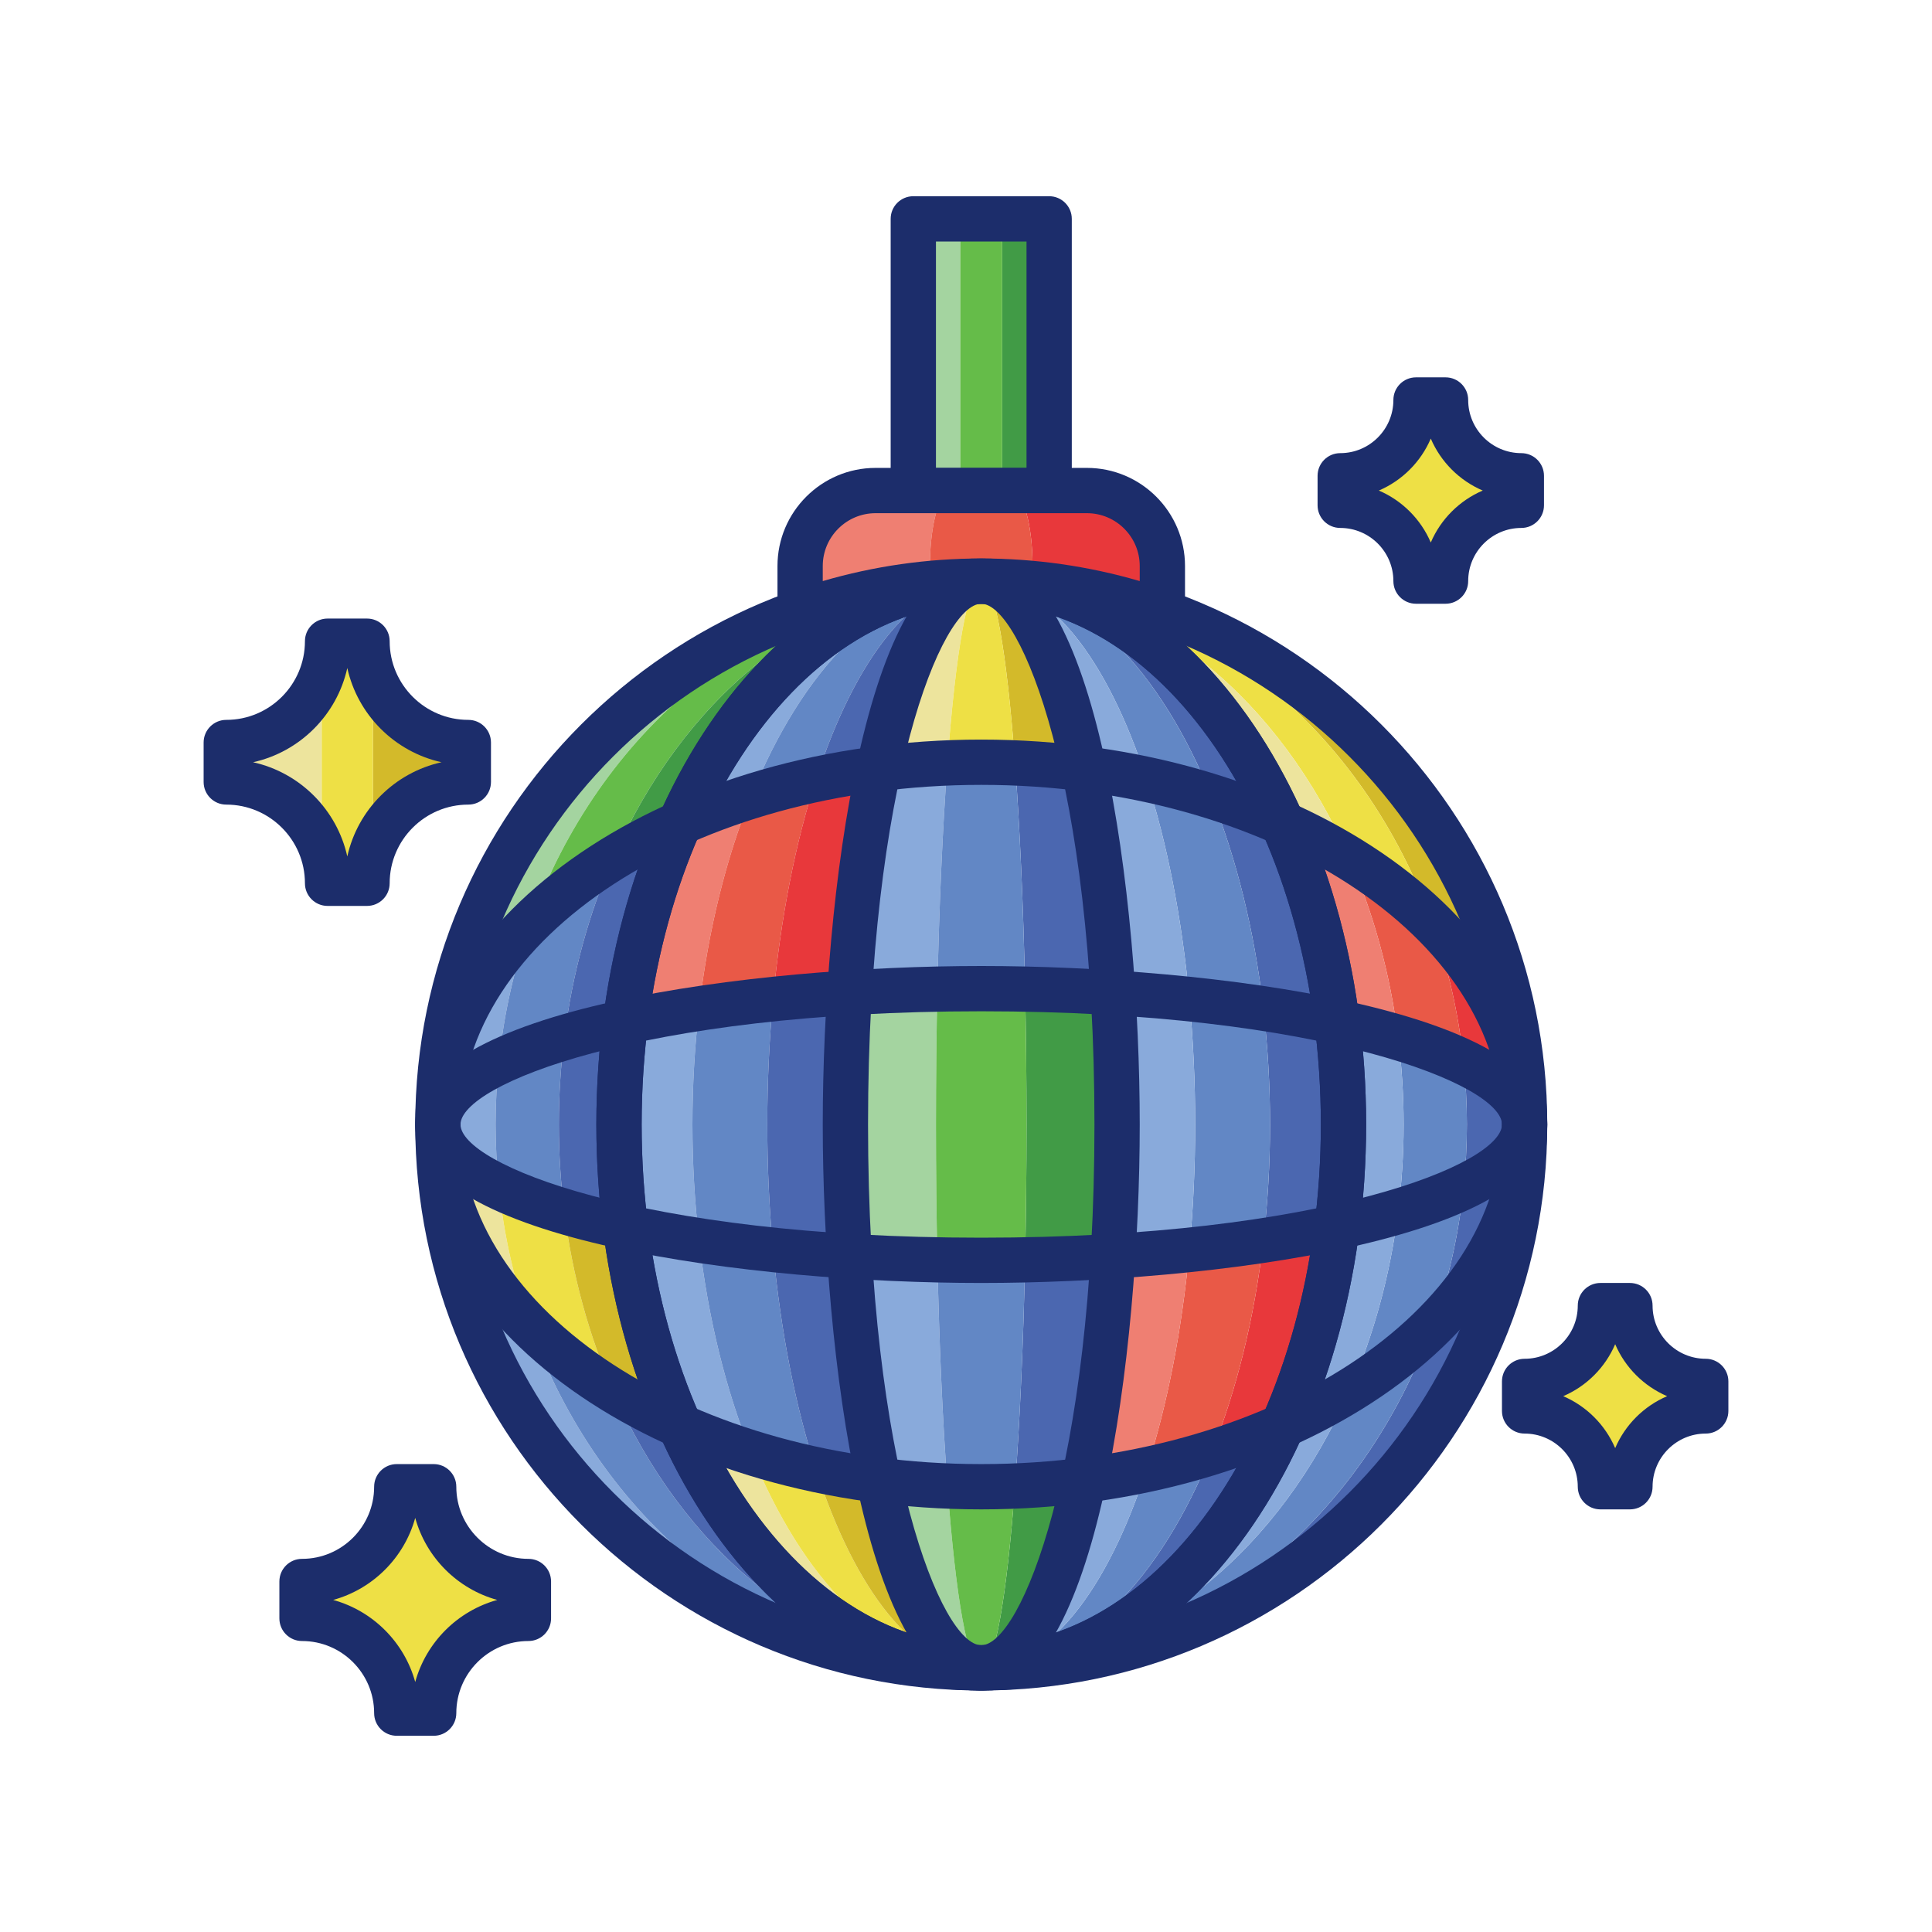 <svg id="Layer_1" enable-background="new 0 0 256 256" height="512" viewBox="0 0 256 256" width="512" xmlns="http://www.w3.org/2000/svg"><path d="m131.889 77.053c-.089-.002-.177-.01-.266-.012.037.002.073.006.11.008.052.001.104.003.156.004z" fill="#eee045"/><path d="m189.748 122.203c7.325 7.239 11.772 15.879 12.231 25.194-.827-37.684-30.595-68.196-67.965-70.244 25.339 1.737 46.702 19.875 55.734 45.05z" fill="#d3ba2a"/><path d="m70.291 122.203c9.032-25.175 30.395-43.313 55.734-45.051-37.37 2.049-67.138 32.56-67.965 70.244.459-9.315 4.906-17.954 12.231-25.193z" fill="#a4d4a0"/><path d="m128.416 77.041c-.089.002-.177.01-.266.012.052-.002.104-.003.156-.004.036-.002.073-.006.11-.008z" fill="#65bc49"/><path d="m70.291 175.798c-7.325-7.239-11.772-15.879-12.231-25.194.827 37.684 30.595 68.196 67.965 70.244-25.34-1.737-46.702-19.875-55.734-45.05z" fill="#89aadb"/><path d="m128.15 220.947c.089.002.177.01.266.012-.037-.002-.073-.006-.11-.008-.052-.001-.104-.002-.156-.004z" fill="#89aadb"/><path d="m131.623 220.96c.089-.002.177-.01.266-.012-.052.002-.104.003-.156.004-.036.002-.073.006-.11.008z" fill="#89aadb"/><path d="m189.748 175.798c-9.032 25.175-30.395 43.313-55.734 45.051 37.37-2.049 67.138-32.56 67.965-70.244-.459 9.314-4.906 17.954-12.231 25.193z" fill="#4b67b0"/><path d="m66.103 140.721c.663-6.474 2.094-12.683 4.188-18.518-7.325 7.239-11.772 15.879-12.231 25.194-.012.535-.041 1.066-.041 1.604 0-2.988 2.929-5.802 8.084-8.28z" fill="#89aadb"/><path d="m193.936 157.28c-.663 6.474-2.094 12.683-4.188 18.518 7.325-7.239 11.772-15.879 12.231-25.194.012-.535.041-1.066.041-1.604-.001 2.987-2.929 5.801-8.084 8.28z" fill="#4b67b0"/><path d="m189.748 122.203c2.094 5.835 3.525 12.044 4.188 18.518 5.155 2.479 8.083 5.293 8.083 8.28 0-.538-.029-1.069-.041-1.604-.458-9.316-4.905-17.955-12.23-25.194z" fill="#e8383b"/><path d="m70.291 175.798c-2.094-5.835-3.525-12.044-4.188-18.518-5.155-2.479-8.083-5.293-8.083-8.28 0 .538.029 1.069.041 1.604.458 9.315 4.905 17.955 12.23 25.194z" fill="#ede49d"/><path d="m193.936 140.721c.278 2.719.437 5.478.437 8.28s-.158 5.561-.437 8.28c5.155-2.479 8.083-5.293 8.083-8.28 0-2.988-2.928-5.802-8.083-8.28z" fill="#4b67b0"/><path d="m66.103 157.28c-.278-2.719-.437-5.478-.437-8.28s.158-5.561.437-8.28c-5.155 2.479-8.083 5.293-8.083 8.28-.001 2.987 2.928 5.801 8.083 8.28z" fill="#89aadb"/><path d="m131.187 220.967c-.388.022-.777.033-1.168.033.538 0 1.069-.029 1.604-.041.037-.002.073-.006.11-.008-.182.006-.363.013-.546.016z" fill="#4b67b0"/><path d="m128.852 77.033c.388-.022.777-.033 1.168-.033-.538 0-1.069.029-1.604.041-.037.002-.073.006-.11.008.182-.006.363-.012.546-.016z" fill="#89aadb"/><path d="m128.306 220.952c.037.002.073.006.11.008.535.012 1.066.041 1.604.041-.391 0-.78-.011-1.168-.033-.183-.004-.364-.011-.546-.016z" fill="#ede49d"/><path d="m131.733 77.049c-.037-.002-.073-.006-.11-.008-.535-.012-1.066-.041-1.604-.041.391 0 .78.011 1.168.033.183.004.364.01.546.016z" fill="#4b67b0"/><path d="m130.019 221c.391 0 .78-.011 1.168-.033-.39.008-.776.033-1.168.033z" fill="#6287c5"/><path d="m130.019 77c-.391 0-.78.011-1.168.033.391-.007.777-.033 1.168-.033z" fill="#6287c5"/><path d="m130.019 221c-.392 0-.778-.025-1.168-.033.389.022.778.033 1.168.033z" fill="#eee045"/><path d="m130.019 77c.392 0 .778.025 1.168.033-.388-.022-.777-.033-1.168-.033z" fill="#6287c5"/><path d="m126.022 80.152c-1.574 0-2.894-1.226-2.992-2.815-.102-1.646 1.144-3.065 2.789-3.178.714-.049 1.432-.078 2.152-.102.059-.002.12-.005.179-.004 1.617 0 2.95 1.287 2.997 2.913.048 1.652-1.25 3.032-2.902 3.085-.008 0-.016 0-.023 0l-1.003.047c-.396.018-.714.031-1.031.049-.055.004-.11.005-.166.005z" fill="#1c2d6b"/><path d="m134.017 80.152c-.055 0-.11-.001-.166-.004-.317-.018-.635-.031-.953-.044-.026-.001-.052-.002-.078-.004l-1.004-.047c-.008 0-.016 0-.023 0-1.652-.054-2.95-1.433-2.902-3.085.048-1.653 1.448-2.945 3.076-2.912.034.001.067.002.1.003.72.023 1.438.053 2.153.102 1.645.113 2.891 1.532 2.789 3.178-.098 1.588-1.418 2.813-2.992 2.813z" fill="#1c2d6b"/><path d="m131.888 223.947c-1.618 0-2.951-1.288-2.997-2.914-.048-1.653 1.251-3.032 2.904-3.084h.021l.997-.046c.406-.018.723-.032 1.039-.049 1.654-.077 3.057 1.166 3.158 2.811.102 1.646-1.144 3.065-2.789 3.178-.718.049-1.441.079-2.165.102-.056.001-.113.002-.168.002z" fill="#1c2d6b"/><path d="m128.151 223.947c-.056 0-.111-.002-.167-.004-.724-.023-1.446-.053-2.164-.102-1.645-.113-2.891-1.532-2.789-3.178.101-1.646 1.499-2.897 3.158-2.811.315.018.631.031.948.044.03.001.061.003.091.005l.996.046h.021c1.653.052 2.952 1.432 2.904 3.084-.047 1.629-1.38 2.916-2.998 2.916z" fill="#1c2d6b"/><path d="m178.798 113.707c4.124 2.534 7.803 5.385 10.95 8.495-9.032-25.175-30.395-43.313-55.734-45.051-.33-.018-.661-.033-.993-.046 19.673 1.339 36.641 15.751 45.777 36.602z" fill="#eee045"/><path d="m131.916 77.062c.179.008.36.008.539.018-.189-.006-.376-.021-.565-.026-.052-.002-.104-.003-.156-.004.06.002.121.008.182.012z" fill="#eee045"/><path d="m128.123 77.062c.061-.004.121-.01.182-.013-.052.002-.104.003-.156.004-.189.005-.376.02-.565.026.179-.009.36-.009.539-.017z" fill="#65bc49"/><path d="m70.291 122.203c3.147-3.11 6.826-5.961 10.95-8.496 9.136-20.851 26.104-35.264 45.777-36.601-.331.014-.663.028-.993.046-25.34 1.738-46.702 19.876-55.734 45.051z" fill="#65bc49"/><path d="m81.241 184.293c-4.125-2.534-7.803-5.385-10.95-8.495 9.032 25.175 30.395 43.313 55.734 45.051.33.018.661.033.993.046-19.673-1.338-36.641-15.751-45.777-36.602z" fill="#6287c5"/><path d="m128.123 220.939c-.179-.008-.36-.008-.539-.018.189.006.376.021.565.026.052.002.104.003.156.004-.06-.002-.121-.009-.182-.012z" fill="#89aadb"/><path d="m189.748 175.798c-3.147 3.11-6.825 5.961-10.95 8.495-9.136 20.851-26.104 35.264-45.777 36.601.331-.014.663-.028.993-.046 25.339-1.737 46.702-19.875 55.734-45.05z" fill="#6287c5"/><path d="m131.916 220.939c-.061.004-.121.01-.182.013.052-.002.104-.003.156-.004.189-.005.376-.02.565-.026-.179.009-.36.009-.539.017z" fill="#89aadb"/><path d="m81.241 113.707c-4.124 2.534-7.803 5.385-10.95 8.496-2.093 5.835-3.525 12.044-4.188 18.518 2.422-1.165 5.33-2.256 8.672-3.255 1.065-8.513 3.295-16.521 6.466-23.759z" fill="#6287c5"/><path d="m178.798 184.293c4.125-2.534 7.803-5.385 10.95-8.495 2.094-5.835 3.525-12.044 4.188-18.518-2.422 1.165-5.33 2.256-8.671 3.255-1.066 8.513-3.296 16.521-6.467 23.758z" fill="#6287c5"/><path d="m193.936 140.721c-.663-6.474-2.094-12.683-4.188-18.518-3.147-3.11-6.826-5.961-10.95-8.495 3.171 7.237 5.4 15.245 6.466 23.759 3.342.997 6.25 2.089 8.672 3.254z" fill="#e95947"/><path d="m66.103 157.28c.663 6.474 2.094 12.683 4.188 18.518 3.147 3.11 6.826 5.961 10.95 8.495-3.171-7.237-5.4-15.245-6.466-23.759-3.342-.998-6.25-2.089-8.672-3.254z" fill="#eee045"/><path d="m193.936 140.721c-2.422-1.165-5.33-2.256-8.671-3.255.47 3.757.724 7.607.724 11.534s-.254 7.778-.724 11.534c3.342-.999 6.249-2.09 8.671-3.255.278-2.719.437-5.478.437-8.28s-.159-5.56-.437-8.278z" fill="#6287c5"/><path d="m74.05 149c0-3.927.254-7.778.724-11.534-3.342.999-6.249 2.09-8.672 3.255-.278 2.719-.437 5.478-.437 8.28s.158 5.561.437 8.28c2.422 1.165 5.33 2.256 8.672 3.255-.47-3.758-.724-7.608-.724-11.536z" fill="#6287c5"/><path d="m131.187 220.967c.182-.004.364-.01.546-.015.061-.003.121-.01.182-.013-.211.009-.422.015-.633.021-.031.001-.063.005-.095.007z" fill="#4b67b0"/><path d="m128.852 77.033c-.182.004-.364.01-.546.015-.061.003-.121.01-.182.013.211-.009.422-.015.633-.021.031-.001.063-.005.095-.007z" fill="#89aadb"/><path d="m128.306 220.952c.182.005.364.012.546.015-.032-.002-.064-.006-.096-.008-.211-.006-.422-.012-.633-.021.061.004.122.011.183.014z" fill="#ede49d"/><path d="m131.733 77.049c-.182-.005-.364-.012-.546-.015.032.002.064.006.096.008.211.006.422.012.633.021-.061-.005-.122-.011-.183-.014z" fill="#4b67b0"/><path d="m131.283 220.959c-.421.012-.84.041-1.263.041.392 0 .778-.025 1.168-.033.031-.002.063-.006.095-.008z" fill="#6287c5"/><path d="m128.756 77.041c.421-.012.84-.041 1.263-.041-.392 0-.778.025-1.168.033-.031.002-.063.006-.095.008z" fill="#6287c5"/><path d="m128.852 220.967c.39.008.776.033 1.168.033-.424 0-.842-.029-1.263-.041.031.002.063.006.095.008z" fill="#eee045"/><path d="m131.187 77.033c-.39-.008-.776-.033-1.168-.033.424 0 .842.029 1.263.041-.031-.002-.063-.006-.095-.008z" fill="#6287c5"/><path d="m133.023 80.106c-.042 0-.083-.001-.125-.002l-.606-.028c-1.642-.089-2.906-1.484-2.834-3.127.073-1.644 1.484-2.904 3.098-2.867l.257.011c.137.005.274.011.411.021 1.638.11 2.883 1.517 2.794 3.156-.088 1.596-1.41 2.836-2.995 2.836z" fill="#1c2d6b"/><path d="m127.016 80.106c-1.585 0-2.907-1.24-2.994-2.837-.089-1.639 1.156-3.046 2.793-3.156.137-.009.274-.015.412-.021l.256-.011c1.645-.033 3.026 1.224 3.098 2.867s-1.192 3.038-2.834 3.127l-.606.028c-.042.002-.084.003-.125.003z" fill="#1c2d6b"/><path d="m132.453 223.921c-1.598 0-2.924-1.259-2.995-2.868-.072-1.643 1.192-3.038 2.834-3.127l.606-.028c1.649-.05 3.028 1.193 3.119 2.831s-1.15 3.045-2.786 3.159c-.142.01-.284.016-.426.021l-.25.011c-.034 0-.068.001-.102.001z" fill="#1c2d6b"/><path d="m127.586 223.921c-.034 0-.068 0-.103-.001l-.25-.011c-.143-.006-.285-.012-.427-.021-1.636-.115-2.876-1.522-2.785-3.16.091-1.637 1.48-2.881 3.119-2.831l.606.028c1.642.089 2.907 1.484 2.834 3.127-.069 1.609-1.395 2.869-2.994 2.869z" fill="#1c2d6b"/><path d="m169.958 109.062c3.13 1.394 6.082 2.95 8.841 4.645-9.136-20.851-26.104-35.263-45.777-36.601-.189-.008-.377-.02-.567-.026-.179-.01-.36-.01-.539-.018 15.871.926 29.763 13.41 38.042 32z" fill="#ede49d"/><path d="m128.123 77.062c-.179.008-.36.008-.539.018-.19.006-.378.019-.567.026-19.673 1.338-36.641 15.75-45.777 36.601 2.758-1.695 5.71-3.251 8.841-4.645 8.279-18.59 22.171-31.074 38.042-32z" fill="#419b46"/><path d="m90.081 188.938c-3.13-1.394-6.082-2.95-8.841-4.645 9.136 20.851 26.104 35.264 45.777 36.601.189.008.377.02.567.026.179.01.36.01.539.018-15.871-.925-29.763-13.409-38.042-32z" fill="#4b67b0"/><path d="m131.916 220.939c.179-.008.36-.008.539-.018.19-.006.378-.019.567-.026 19.673-1.338 36.641-15.751 45.777-36.601-2.758 1.695-5.711 3.251-8.841 4.645-8.279 18.59-22.171 31.074-38.042 32z" fill="#89aadb"/><path d="m82.886 135.4c1.223-9.59 3.707-18.506 7.195-26.337-3.13 1.394-6.082 2.95-8.841 4.645-3.171 7.237-5.4 15.245-6.466 23.759 2.481-.742 5.192-1.434 8.112-2.067z" fill="#4b67b0"/><path d="m177.153 162.601c-1.223 9.59-3.707 18.506-7.195 26.337 3.13-1.394 6.083-2.95 8.841-4.645 3.171-7.237 5.4-15.245 6.466-23.759-2.481.742-5.192 1.434-8.112 2.067z" fill="#89aadb"/><path d="m177.153 135.4c2.921.633 5.631 1.325 8.112 2.066-1.066-8.513-3.295-16.521-6.466-23.759-2.758-1.695-5.71-3.251-8.841-4.645 3.487 7.832 5.972 16.747 7.195 26.338z" fill="#ef7f72"/><path d="m82.886 162.601c-2.921-.633-5.631-1.325-8.112-2.066 1.066 8.513 3.295 16.521 6.466 23.759 2.758 1.695 5.71 3.251 8.841 4.645-3.487-7.832-5.972-16.748-7.195-26.338z" fill="#d3ba2a"/><path d="m178.019 149c0 4.652-.305 9.195-.867 13.601 2.921-.633 5.631-1.325 8.112-2.066.47-3.757.724-7.607.724-11.534s-.254-7.778-.724-11.534c-2.481-.741-5.191-1.433-8.112-2.066.562 4.405.867 8.948.867 13.599z" fill="#89aadb"/><path d="m82.886 135.4c-2.921.633-5.631 1.325-8.112 2.066-.47 3.757-.724 7.607-.724 11.534s.254 7.778.724 11.534c2.481.741 5.191 1.433 8.112 2.066-.562-4.406-.867-8.949-.867-13.601 0-4.65.306-9.193.867-13.599z" fill="#4b67b0"/><path d="m169.958 188.938c-2.995 1.334-6.151 2.518-9.441 3.544-6.751 16.735-17.3 27.748-29.234 28.477.211-.006.422-.012.633-.021 15.871-.925 29.763-13.409 38.042-32z" fill="#4b67b0"/><path d="m90.081 109.062c2.995-1.334 6.151-2.518 9.441-3.544 6.751-16.735 17.3-27.748 29.234-28.477-.211.006-.422.012-.633.021-15.871.926-29.763 13.41-38.042 32z" fill="#89aadb"/><path d="m128.123 220.939c.211.009.422.015.633.021-11.934-.729-22.483-11.741-29.234-28.477-3.289-1.026-6.446-2.21-9.441-3.544 8.279 18.59 22.171 31.074 38.042 32z" fill="#ede49d"/><path d="m131.916 77.062c-.211-.009-.422-.015-.633-.021 11.934.729 22.483 11.741 29.234 28.477 3.289 1.026 6.446 2.21 9.441 3.544-8.279-18.59-22.171-31.074-38.042-32z" fill="#4b67b0"/><path d="m177.153 162.601c-3.036.658-6.301 1.252-9.748 1.777-1.201 10.382-3.588 19.926-6.887 28.104 3.289-1.026 6.446-2.21 9.441-3.544 3.486-7.831 5.971-16.747 7.194-26.337z" fill="#e8383b"/><path d="m177.153 135.4c-1.223-9.59-3.707-18.506-7.195-26.337-2.995-1.334-6.151-2.518-9.441-3.544 3.299 8.178 5.686 17.723 6.887 28.104 3.448.525 6.712 1.118 9.749 1.777z" fill="#4b67b0"/><path d="m82.886 162.601c1.223 9.59 3.707 18.506 7.195 26.338 2.995 1.334 6.151 2.518 9.441 3.544-3.299-8.178-5.686-17.723-6.887-28.104-3.448-.526-6.712-1.12-9.749-1.778z" fill="#89aadb"/><path d="m82.886 135.4c3.036-.658 6.301-1.252 9.748-1.777 1.201-10.382 3.588-19.926 6.887-28.104-3.289 1.026-6.446 2.21-9.441 3.544-3.486 7.831-5.971 16.746-7.194 26.337z" fill="#ef7f72"/><path d="m92.635 133.623c-3.448.525-6.712 1.119-9.748 1.777-.562 4.406-.867 8.949-.867 13.601s.305 9.195.867 13.601c3.036.658 6.301 1.252 9.748 1.777-.573-4.957-.884-10.098-.884-15.378s.31-10.422.884-15.378z" fill="#89aadb"/><path d="m177.153 135.4c-3.036-.658-6.301-1.252-9.748-1.777.573 4.957.884 10.098.884 15.378s-.31 10.421-.884 15.378c3.448-.525 6.712-1.119 9.748-1.777.562-4.406.867-8.949.867-13.601-.001-4.652-.306-9.195-.867-13.601z" fill="#4b67b0"/><path d="m160.517 192.482c-2.771.864-5.645 1.604-8.595 2.231-5.199 16.05-13.08 26.287-21.902 26.287.424 0 .842-.029 1.263-.041 11.934-.729 22.483-11.741 29.234-28.477z" fill="#6287c5"/><path d="m99.522 105.518c2.771-.864 5.645-1.604 8.595-2.231 5.2-16.05 13.08-26.287 21.902-26.287-.424 0-.842.029-1.263.041-11.934.729-22.483 11.742-29.234 28.477z" fill="#6287c5"/><path d="m108.117 194.714c-2.95-.627-5.824-1.367-8.595-2.231 6.751 16.735 17.3 27.748 29.234 28.477.421.012.84.041 1.263.041-8.822-.001-16.702-10.237-21.902-26.287z" fill="#eee045"/><path d="m151.922 103.287c2.95.627 5.824 1.367 8.595 2.231-6.751-16.735-17.3-27.748-29.234-28.477-.421-.012-.84-.041-1.263-.041 8.822 0 16.702 10.237 21.902 26.287z" fill="#6287c5"/><path d="m157.601 165.62c-1.01 10.851-2.98 20.759-5.68 29.094 2.95-.627 5.824-1.367 8.595-2.231 3.299-8.178 5.686-17.723 6.887-28.104-3.116.474-6.396.887-9.802 1.241z" fill="#e95947"/><path d="m167.404 133.623c-1.201-10.382-3.588-19.926-6.887-28.104-2.771-.864-5.645-1.604-8.595-2.231 2.7 8.334 4.67 18.242 5.68 29.094 3.405.353 6.685.766 9.802 1.241z" fill="#6287c5"/><path d="m92.635 164.378c1.201 10.382 3.588 19.926 6.887 28.104 2.771.864 5.645 1.604 8.595 2.231-2.7-8.334-4.67-18.242-5.68-29.094-3.405-.353-6.685-.766-9.802-1.241z" fill="#6287c5"/><path d="m102.438 132.381c1.01-10.851 2.98-20.759 5.68-29.094-2.95.627-5.824 1.367-8.595 2.231-3.299 8.178-5.686 17.723-6.887 28.104 3.116-.474 6.396-.887 9.802-1.241z" fill="#e95947"/><path d="m102.438 132.381c-3.405.354-6.686.767-9.803 1.242-.573 4.957-.884 10.098-.884 15.378s.31 10.421.884 15.378c3.117.475 6.398.888 9.803 1.242-.497-5.337-.768-10.897-.768-16.62s.271-11.283.768-16.62z" fill="#6287c5"/><path d="m167.404 133.623c-3.117-.475-6.398-.888-9.803-1.242.497 5.337.768 10.897.768 16.62s-.271 11.282-.768 16.62c3.405-.354 6.686-.767 9.803-1.242.573-4.957.884-10.098.884-15.378s-.31-10.422-.884-15.378z" fill="#6287c5"/><path d="m151.922 194.714c-2.704.575-5.469 1.059-8.302 1.42-3.3 15.224-8.167 24.867-13.601 24.867 8.823-.001 16.703-10.237 21.903-26.287z" fill="#89aadb"/><path d="m108.117 103.287c2.704-.575 5.469-1.059 8.302-1.42 3.3-15.224 8.167-24.867 13.6-24.867-8.822 0-16.702 10.237-21.902 26.287z" fill="#4b67b0"/><path d="m116.419 196.133c-2.832-.361-5.597-.845-8.302-1.42 5.199 16.05 13.08 26.287 21.902 26.287-5.433 0-10.3-9.642-13.6-24.867z" fill="#d3ba2a"/><path d="m143.62 101.867c2.832.361 5.597.845 8.302 1.42-5.2-16.05-13.08-26.287-21.903-26.287 5.434 0 10.301 9.643 13.601 24.867z" fill="#89aadb"/><path d="m147.483 166.464c-.695 11.148-2.04 21.258-3.863 29.669 2.832-.361 5.597-.845 8.302-1.42 2.7-8.334 4.67-18.242 5.68-29.094-3.263.34-6.633.628-10.119.845z" fill="#ef7f72"/><path d="m157.601 132.381c-1.01-10.851-2.98-20.759-5.68-29.094-2.704-.575-5.469-1.059-8.302-1.42 1.823 8.412 3.169 18.522 3.863 29.669 3.487.218 6.857.505 10.119.845z" fill="#89aadb"/><path d="m102.438 165.62c1.01 10.851 2.98 20.759 5.68 29.094 2.704.575 5.469 1.059 8.302 1.42-1.823-8.412-3.169-18.522-3.863-29.669-3.487-.218-6.857-.506-10.119-.845z" fill="#4b67b0"/><path d="m112.556 131.536c.695-11.148 2.04-21.258 3.863-29.669-2.832.361-5.597.845-8.302 1.42-2.7 8.334-4.67 18.242-5.68 29.094 3.263-.34 6.633-.627 10.119-.845z" fill="#e8383b"/><path d="m112.556 131.536c-3.486.217-6.855.505-10.118.844-.497 5.337-.768 10.897-.768 16.62s.271 11.282.768 16.62c3.263.339 6.632.627 10.118.844-.348-5.593-.536-11.44-.536-17.464s.187-11.871.536-17.464z" fill="#4b67b0"/><path d="m157.601 132.381c-3.263-.339-6.632-.627-10.118-.844.348 5.593.536 11.44.536 17.464s-.188 11.871-.536 17.464c3.486-.217 6.855-.505 10.118-.844.497-5.337.768-10.897.768-16.62s-.271-11.283-.768-16.62z" fill="#89aadb"/><path d="m116.419 101.867c2.979-.38 6.026-.631 9.122-.761 1.099-14.786 2.698-24.106 4.478-24.106-5.433 0-10.3 9.643-13.6 24.867z" fill="#ede49d"/><path d="m134.498 101.106c3.096.13 6.143.381 9.122.761-3.3-15.224-8.167-24.867-13.601-24.867 1.781 0 3.38 9.32 4.479 24.106z" fill="#d3ba2a"/><path d="m143.62 196.133c-2.979.38-6.026.631-9.122.761-1.099 14.787-2.698 24.106-4.479 24.106 5.434 0 10.301-9.642 13.601-24.867z" fill="#419b46"/><path d="m125.541 196.895c-3.096-.13-6.143-.381-9.122-.761 3.3 15.224 8.167 24.867 13.601 24.867-1.781-.001-3.38-9.32-4.479-24.106z" fill="#a4d4a0"/><path d="m112.556 166.464c.695 11.148 2.04 21.258 3.863 29.669 2.979.38 6.026.631 9.122.761-.627-8.442-1.092-18.662-1.334-29.96-3.981-.08-7.878-.235-11.651-.47z" fill="#89aadb"/><path d="m135.832 166.935c-.241 11.299-.706 21.518-1.334 29.96 3.096-.13 6.143-.381 9.122-.761 1.823-8.412 3.169-18.522 3.863-29.669-3.773.234-7.67.389-11.651.47z" fill="#4b67b0"/><path d="m147.483 131.536c-.695-11.148-2.04-21.258-3.863-29.669-2.979-.38-6.026-.631-9.122-.761.627 8.442 1.092 18.662 1.334 29.96 3.981.08 7.878.235 11.651.47z" fill="#4b67b0"/><path d="m124.207 131.066c.241-11.299.706-21.518 1.334-29.96-3.096.13-6.143.381-9.122.761-1.823 8.412-3.169 18.522-3.863 29.669 3.773-.235 7.67-.39 11.651-.47z" fill="#89aadb"/><path d="m147.483 131.536c-3.773-.235-7.67-.39-11.652-.47.122 5.734.188 11.742.188 17.934s-.065 12.201-.188 17.934c3.981-.08 7.878-.235 11.652-.47.348-5.593.536-11.44.536-17.464s-.187-11.871-.536-17.464z" fill="#419b46"/><path d="m124.207 131.066c-3.981.08-7.878.235-11.652.47-.348 5.593-.536 11.44-.536 17.464s.188 11.871.536 17.464c3.773.235 7.67.39 11.652.47-.122-5.734-.188-11.742-.188-17.934s.066-12.2.188-17.934z" fill="#a4d4a0"/><path d="m125.541 101.106c1.482-.062 2.972-.106 4.479-.106 1.506 0 2.996.043 4.479.106-1.1-14.786-2.699-24.106-4.48-24.106s-3.379 9.32-4.478 24.106z" fill="#eee045"/><path d="m134.498 196.895c-1.482.062-2.972.106-4.479.106-1.506 0-2.996-.043-4.479-.106 1.099 14.786 2.698 24.106 4.479 24.106s3.38-9.32 4.479-24.106z" fill="#65bc49"/><path d="m130.019 167c-1.96 0-3.893-.027-5.812-.066.241 11.299.706 21.518 1.334 29.96 1.482.062 2.972.106 4.479.106 1.506 0 2.996-.043 4.479-.106.627-8.442 1.092-18.662 1.334-29.96-1.921.039-3.854.066-5.814.066z" fill="#6287c5"/><path d="m130.019 131c1.96 0 3.893.027 5.812.066-.241-11.299-.706-21.518-1.334-29.96-1.482-.062-2.972-.106-4.479-.106-1.506 0-2.996.043-4.479.106-.627 8.442-1.092 18.662-1.334 29.96 1.922-.039 3.855-.066 5.814-.066z" fill="#6287c5"/><path d="m135.832 131.066c-1.92-.039-3.853-.066-5.812-.066s-3.893.027-5.812.066c-.122 5.734-.188 11.742-.188 17.934s.065 12.201.188 17.934c1.92.039 3.853.066 5.812.066s3.893-.027 5.812-.066c.122-5.734.188-11.742.188-17.934s-.066-12.2-.188-17.934z" fill="#65bc49"/><g fill="#1c2d6b"><path d="m130.02 224c-41.355 0-75-33.645-75-75s33.645-75 75-75 75 33.645 75 75-33.645 75-75 75zm0-144c-38.047 0-69 30.953-69 69s30.953 69 69 69 69-30.953 69-69-30.954-69-69-69z"/><path d="m130.02 200c-41.355 0-75-22.878-75-51s33.645-51 75-51 75 22.878 75 51-33.645 51-75 51zm0-96c-38.047 0-69 20.187-69 45s30.953 45 69 45 69-20.187 69-45-30.954-45-69-45z"/><path d="m130.02 170c-30.148 0-75-5.593-75-21s44.852-21 75-21 75 5.593 75 21-44.853 21-75 21zm0-36c-45.302 0-69 9.765-69 15s23.698 15 69 15 69-9.765 69-15-23.698-15-69-15z"/><path d="m130.02 224c-28.122 0-51-33.645-51-75s22.878-75 51-75 51 33.645 51 75-22.879 75-51 75zm0-144c-24.813 0-45 30.953-45 69s20.187 69 45 69 45-30.953 45-69-20.187-69-45-69z"/><path d="m130.02 224c-15.407 0-21-44.852-21-75s5.593-75 21-75 21 44.852 21 75-5.593 75-21 75zm0-144c-5.235 0-15 23.698-15 69s9.765 69 15 69 15-23.698 15-69-9.766-69-15-69z"/></g><path d="m132.794 29h6.224v36h-6.224z" fill="#419b46"/><path d="m121.018 29h6.224v36h-6.224z" fill="#a4d4a0"/><path d="m127.242 29h5.551v36h-5.551z" fill="#65bc49"/><path d="m139.018 68h-18c-1.657 0-3-1.343-3-3v-36c0-1.657 1.343-3 3-3h18c1.657 0 3 1.343 3 3v36c0 1.657-1.343 3-3 3zm-15-6h12v-30h-12z" fill="#1c2d6b"/><path d="m126.053 65h-10.033c-5.523 0-10 4.477-10 10v6.113c5.462-1.931 11.225-3.22 17.2-3.784v-2.329c-.001-5.523 1.268-10 2.833-10z" fill="#ef7f72"/><path d="m154.019 75c0-5.523-4.477-10-10-10h-10.033c1.565 0 2.833 4.477 2.833 10v2.329c5.975.564 11.738 1.853 17.2 3.784z" fill="#e8383b"/><path d="m133.986 65h-7.934c-1.565 0-2.833 4.477-2.833 10v2.329c2.239-.211 4.506-.329 6.8-.329 2.295 0 4.561.118 6.8.329v-2.329c.001-5.523-1.268-10-2.833-10z" fill="#e95947"/><path d="m106.02 84.113c-.612 0-1.219-.188-1.732-.55-.795-.562-1.268-1.476-1.268-2.45v-6.113c0-7.168 5.832-13 13-13h28c7.168 0 13 5.832 13 13v6.113c0 .974-.473 1.887-1.268 2.449-.795.563-1.813.703-2.732.379-7.398-2.615-15.137-3.941-23-3.941-7.864 0-15.603 1.326-23 3.941-.326.116-.664.172-1 .172zm24-10.113c7.14 0 14.186 1.006 21 2.995v-1.995c0-3.86-3.14-7-7-7h-28c-3.86 0-7 3.14-7 7v1.995c6.814-1.989 13.859-2.995 21-2.995z" fill="#1c2d6b"/><path d="m46.019 84.962h-2.613c0 1.16-.163 2.28-.44 3.354 1.711-.17 3.053-1.598 3.053-3.354z" fill="#eee045"/><path d="m49.072 88.316c-.277-1.074-.44-2.194-.44-3.354h-2.613c0 1.756 1.341 3.184 3.053 3.354z" fill="#eee045"/><path d="m29.981 98.387v5.227c5.848 0 10.809 3.746 12.65 8.965v-23.156c-1.841 5.218-6.802 8.964-12.65 8.964z" fill="#ede49d"/><path d="m49.407 89.423v23.156c1.841-5.218 6.802-8.965 12.65-8.965v-5.227c-5.848 0-10.809-3.746-12.65-8.964z" fill="#d3ba2a"/><path d="m46.019 117.039h2.613c0-1.161.163-2.28.44-3.354-1.712.17-3.053 1.597-3.053 3.354z" fill="#eee045"/><path d="m42.966 113.684c.277 1.074.44 2.194.44 3.354h2.613c0-1.756-1.342-3.183-3.053-3.354z" fill="#eee045"/><path d="m49.072 88.316c-1.711-.171-3.053-1.598-3.053-3.354 0 1.756-1.341 3.184-3.053 3.354-.097.375-.208.744-.335 1.106v23.156c.128.362.239.731.335 1.106 1.711.171 3.053 1.598 3.053 3.354 0-1.756 1.341-3.184 3.053-3.354.097-.375.208-.744.335-1.106v-23.155c-.128-.362-.239-.731-.335-1.107z" fill="#eee045"/><path d="m48.632 120.039h-5.226c-1.657 0-3-1.343-3-3 0-5.748-4.677-10.425-10.425-10.425-1.657 0-3-1.343-3-3v-5.227c0-1.657 1.343-3 3-3 5.749 0 10.425-4.677 10.425-10.425 0-1.657 1.343-3 3-3h5.226c1.657 0 3 1.343 3 3 0 5.749 4.677 10.425 10.425 10.425 1.657 0 3 1.343 3 3v5.227c0 1.657-1.343 3-3 3-5.749 0-10.425 4.677-10.425 10.425 0 1.656-1.343 3-3 3zm-15.099-19.039c6.21 1.375 11.111 6.275 12.486 12.485 1.375-6.21 6.275-11.111 12.486-12.485-6.21-1.375-11.111-6.275-12.486-12.485-1.375 6.211-6.276 11.111-12.486 12.485z" fill="#1c2d6b"/><path d="m191.541 77h-3.911c0-5.548-4.497-10.045-10.045-10.045v-3.911c5.548 0 10.045-4.497 10.045-10.045h3.911c0 5.548 4.497 10.045 10.045 10.045v3.911c-5.548.001-10.045 4.498-10.045 10.045z" fill="#eee045"/><path d="m191.542 80h-3.911c-1.657 0-3-1.343-3-3 0-3.885-3.16-7.045-7.045-7.045-1.657 0-3-1.343-3-3v-3.911c0-1.657 1.343-3 3-3 3.885 0 7.045-3.16 7.045-7.044 0-1.657 1.343-3 3-3h3.911c1.657 0 3 1.343 3 3 0 3.884 3.16 7.044 7.044 7.044 1.657 0 3 1.343 3 3v3.911c0 1.657-1.343 3-3 3-3.884 0-7.044 3.16-7.044 7.045 0 1.657-1.344 3-3 3zm-8.841-15c3.087 1.32 5.565 3.798 6.885 6.885 1.321-3.087 3.799-5.565 6.885-6.885-3.086-1.321-5.564-3.799-6.885-6.885-1.32 3.087-3.798 5.565-6.885 6.885z" fill="#1c2d6b"/><path d="m215.974 197.001h-3.911c0-5.548-4.497-10.045-10.045-10.045v-3.911c5.548 0 10.045-4.497 10.045-10.045h3.911c0 5.548 4.497 10.045 10.045 10.045v3.911c-5.547 0-10.045 4.497-10.045 10.045z" fill="#eee045"/><path d="m215.974 200.001h-3.911c-1.657 0-3-1.343-3-3 0-3.885-3.161-7.045-7.045-7.045-1.657 0-3-1.343-3-3v-3.911c0-1.657 1.343-3 3-3 3.885 0 7.045-3.161 7.045-7.045 0-1.657 1.343-3 3-3h3.911c1.657 0 3 1.343 3 3 0 3.885 3.161 7.045 7.045 7.045 1.657 0 3 1.343 3 3v3.911c0 1.657-1.343 3-3 3-3.885 0-7.045 3.161-7.045 7.045 0 1.657-1.343 3-3 3zm-8.841-15.001c3.086 1.32 5.565 3.799 6.886 6.885 1.32-3.086 3.799-5.565 6.885-6.885-3.086-1.321-5.565-3.799-6.885-6.886-1.321 3.087-3.799 5.566-6.886 6.886z" fill="#1c2d6b"/><path d="m57.464 227h-4.888c0-6.934-5.621-12.556-12.556-12.556v-4.888c6.934 0 12.556-5.621 12.556-12.556h4.888c0 6.934 5.621 12.556 12.556 12.556v4.888c-6.935 0-12.556 5.621-12.556 12.556z" fill="#eee045"/><path d="m57.463 230h-4.888c-1.657 0-3-1.343-3-3 0-5.269-4.287-9.556-9.556-9.556-1.657 0-3-1.343-3-3v-4.888c0-1.657 1.343-3 3-3 5.269 0 9.556-4.287 9.556-9.556 0-1.657 1.343-3 3-3h4.888c1.657 0 3 1.343 3 3 0 5.269 4.287 9.556 9.556 9.556 1.657 0 3 1.343 3 3v4.888c0 1.657-1.343 3-3 3-5.269 0-9.556 4.287-9.556 9.556 0 1.656-1.343 3-3 3zm-13.316-18c5.265 1.451 9.421 5.607 10.872 10.872 1.451-5.265 5.606-9.421 10.872-10.872-5.266-1.451-9.421-5.606-10.872-10.872-1.451 5.265-5.606 9.421-10.872 10.872z" fill="#1c2d6b"/><path d="m130.02 224c-28.122 0-51-33.645-51-75s22.878-75 51-75 51 33.645 51 75-22.879 75-51 75zm0-144c-24.813 0-45 30.953-45 69s20.187 69 45 69 45-30.953 45-69-20.187-69-45-69z" fill="#1c2d6b"/></svg>